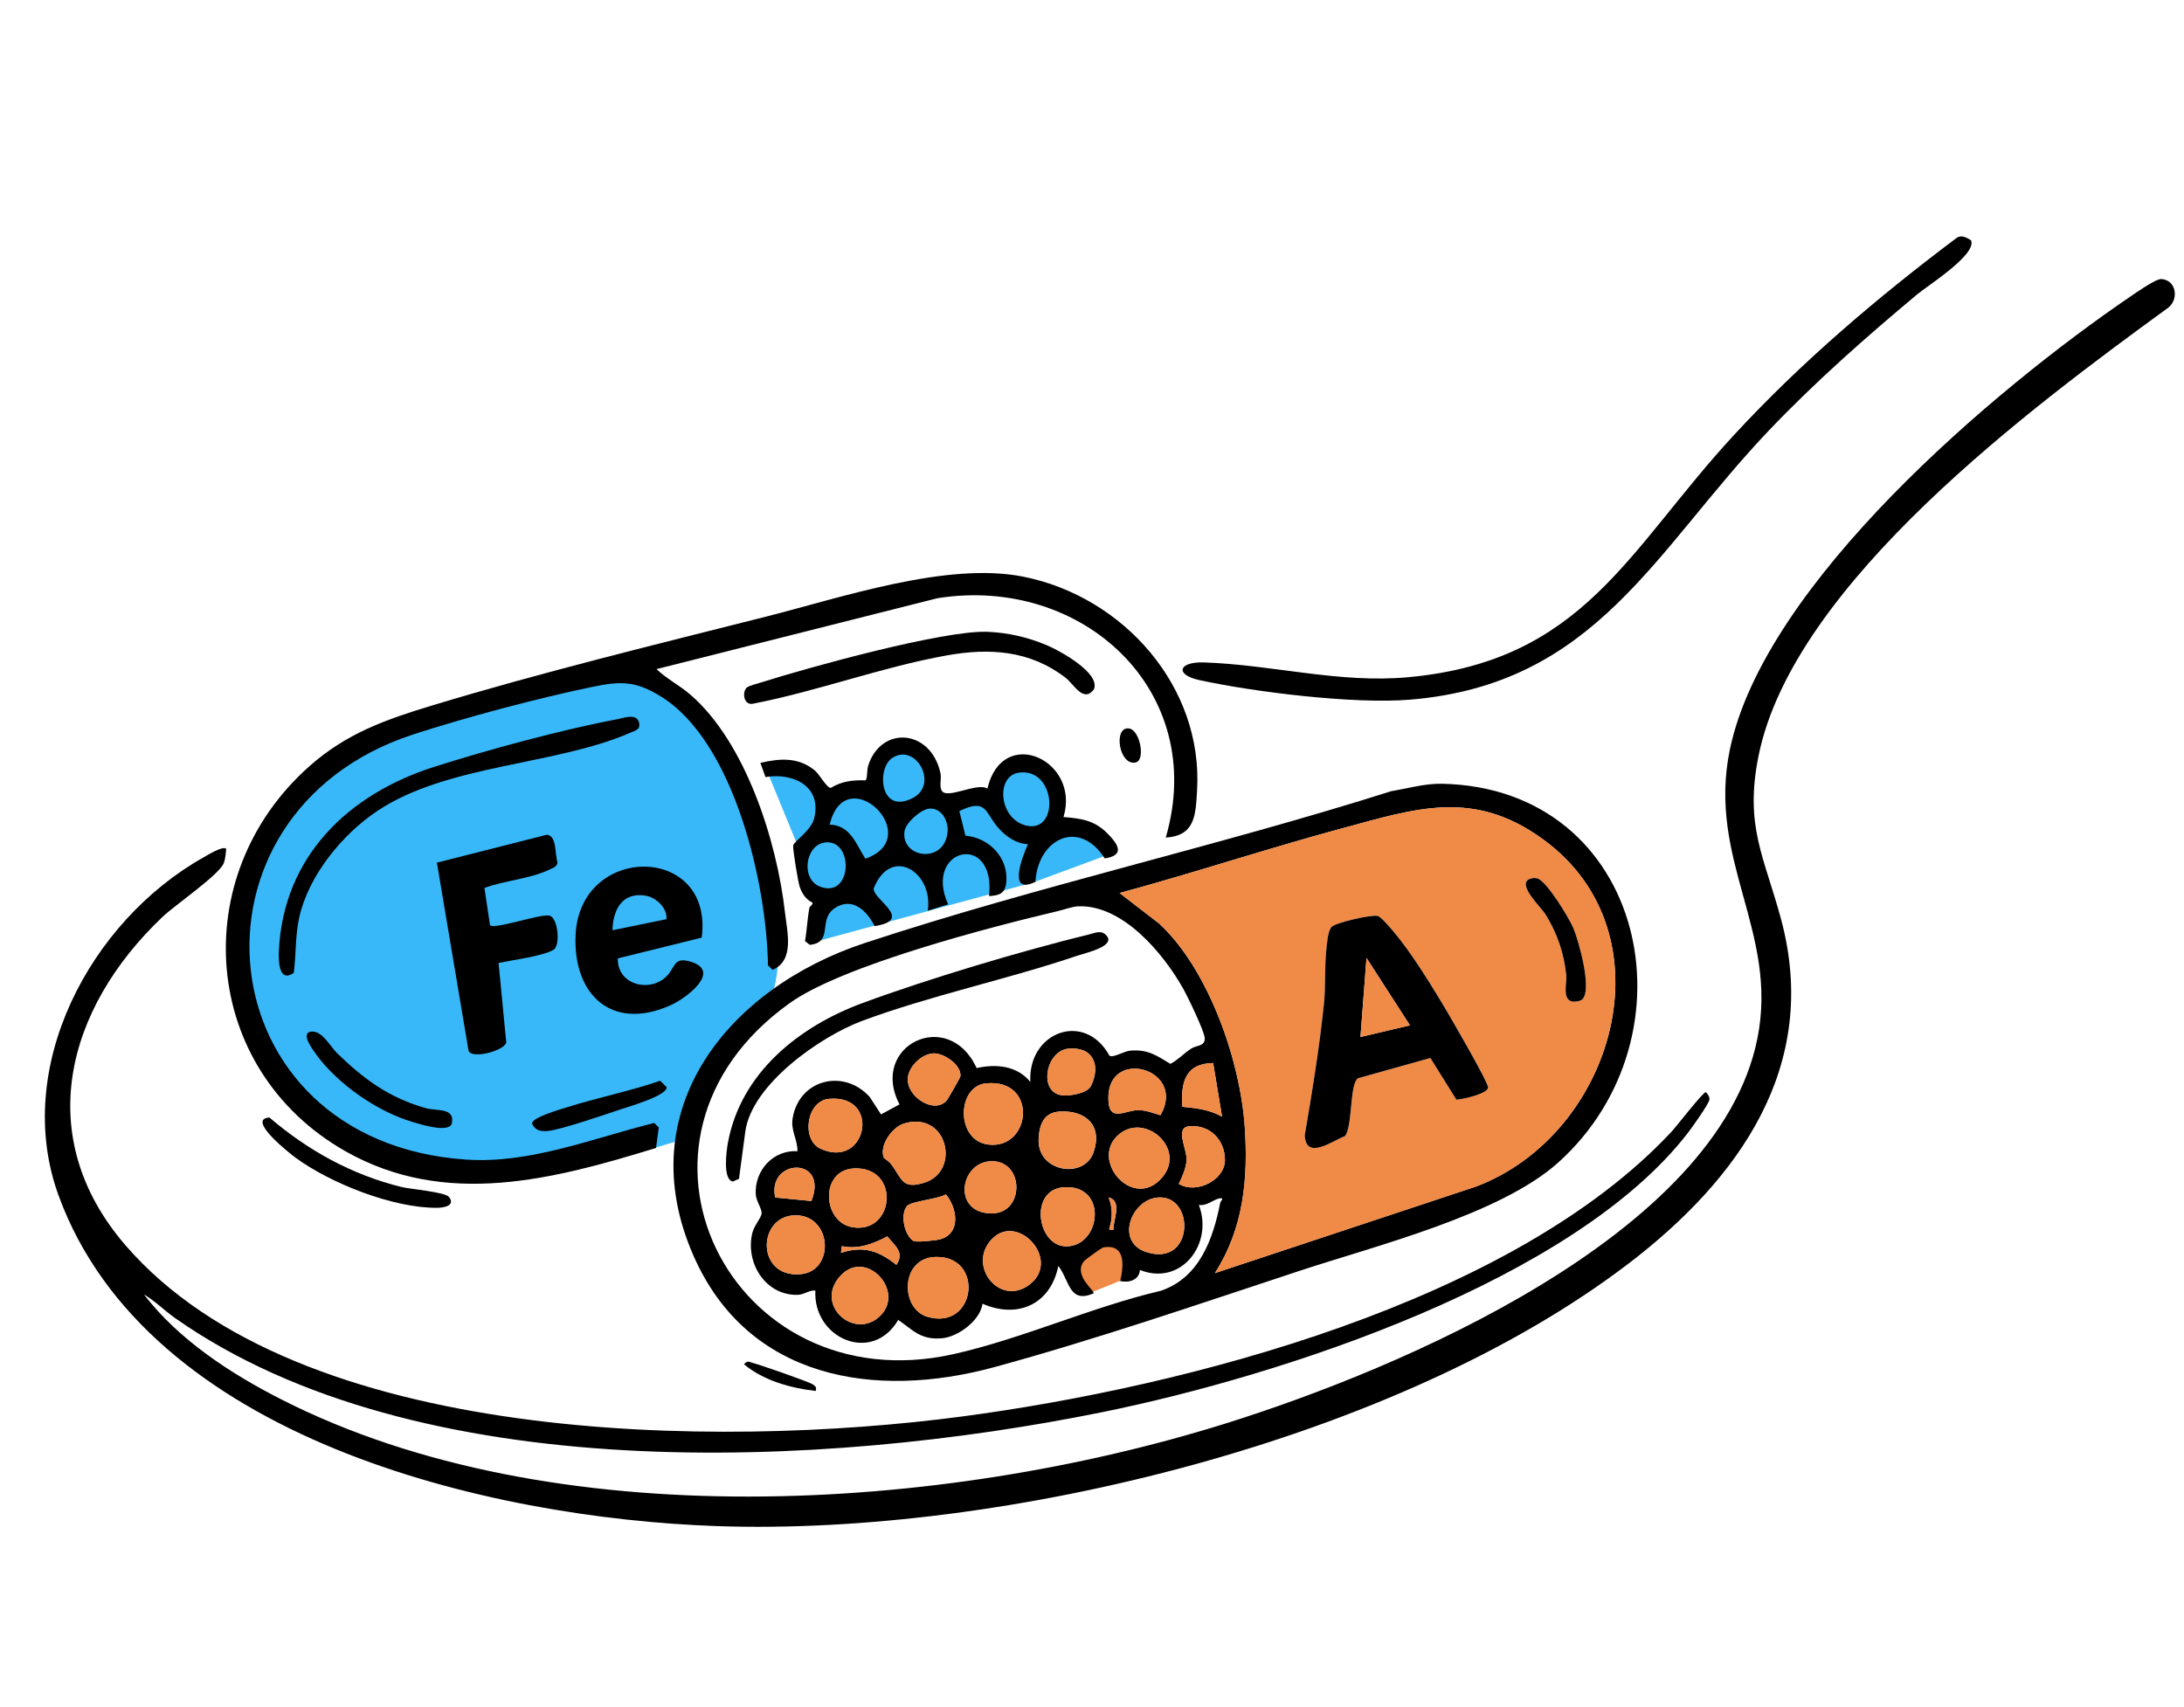 <svg width="362" height="283" viewBox="0 0 362 283" fill="none" xmlns="http://www.w3.org/2000/svg">
<path d="M41.575 144.664C45.747 122.503 85.142 112.367 104.318 110.069C117.871 117.748 118.651 121.828 125.405 137.876C130.809 150.715 129.207 161.86 127.73 165.828C119.991 169.338 115.284 182.467 113.898 188.593C78.548 200.38 57.85 191.014 51.92 184.857C46.733 180.694 37.403 166.826 41.575 144.664Z" fill="#38B8F8"/>
<path d="M187.305 211.651C184.915 212.531 180.124 214.667 179.529 214.588L177.881 208.499L184.008 205.152C184.917 205.905 186.767 207.452 186.896 207.621C187.025 207.789 187.177 210.245 187.305 211.651Z" fill="#F08A47"/>
<path d="M132.275 140.308L126.847 127.088C132.224 125.383 135.518 129.256 136.493 131.406C139.271 131.398 144.839 131.006 144.889 129.498C144.952 127.613 146.155 125.691 147.891 124.03C149.281 122.701 152.107 124.593 153.347 125.705L155.243 132.774L163.676 132.007C164.25 131.011 165.779 128.729 167.298 127.569C175.701 124.753 176.055 132.399 175.182 136.574L184.779 141.263L171.237 146.27L133.908 156.43L135.546 152.673C135.802 151.697 135.919 149.315 134.332 147.588C132.745 145.861 132.299 142.015 132.275 140.308Z" fill="#38B8F8"/>
<path d="M269.904 209.458C231.745 238.621 166.358 254.62 118.777 252.952C80.836 251.624 24.401 238.399 9.711 198.163C1.987 177.01 14.911 152.681 33.729 142.117C34.314 141.79 37.03 140.081 37.498 140.719C37.394 141.493 37.378 142.294 37.105 143.037C36.392 144.971 29.048 149.973 26.927 151.988C10.857 167.24 5.352 188.501 20.782 206.389C49.467 239.646 119.037 240.12 159.304 234.806C196.692 229.872 250.635 215.892 277.051 187.588C277.886 186.692 282.296 180.98 282.723 181.045C282.893 181.071 283.436 181.829 283.341 182.279C283.176 183.067 280.504 186.822 279.818 187.711C260.902 212.307 212.334 228.053 182.759 234.057C136.459 243.458 69.196 246.722 28.999 218.46C27.251 217.231 25.703 215.634 23.856 214.554C29.649 222.098 38.249 227.7 46.678 231.98C91.671 254.844 156.097 250.682 203.21 235.926C231.69 227.008 284.706 204.831 291.286 172.155C294.854 154.43 282.928 142.598 286.72 124.271C292.419 96.72 330.566 64.504 353.109 49.151C354.109 48.47 357.347 46.192 358.256 46.252C360.668 46.419 361.187 49.453 359.474 50.936C336.994 67.316 297.276 96.638 291.483 125.266C289.118 136.961 292.445 142.021 295.238 152.459C301.726 176.715 288.213 195.474 269.907 209.462L269.904 209.458Z" fill="black"/>
<path d="M238.966 129.906C272.918 130.598 281.651 171.716 258.265 192.704C248.649 201.332 228.113 206.454 215.544 210.599C199 216.052 181.47 222.079 164.724 226.627C145.044 231.973 123.953 228.629 114.954 208.154C104.264 183.841 120.832 163.725 143.345 156.304C171.848 146.904 201.898 140.244 230.569 131.147C233.28 130.691 236.202 129.851 238.966 129.91L238.966 129.906ZM201.364 211.025L244.624 196.683C267.541 188.059 277.238 154.84 255.846 139.181C244.236 130.682 234.69 133.996 222.293 137.342C209.998 140.664 197.862 144.692 185.57 148.018L192.191 153.128C200.348 160.749 205.554 175.746 206.315 186.715C206.91 195.303 206.126 203.638 201.364 211.022L201.364 211.025ZM183.903 174.978C184.448 175.407 186.34 174.225 187.351 174.144C190.264 173.904 191.678 174.942 193.998 176.338C195.267 175.682 196.252 174.576 197.437 173.81C198.369 173.211 199.701 173.469 199.692 172.123C199.682 171.005 196.828 165.133 196.093 163.831C192.808 158.008 186.091 149.954 178.74 150.222C177.777 150.256 176.36 150.775 175.343 151.014C164.181 153.646 139.683 159.999 130.923 166.247C99.115 188.939 121.074 232.724 158.056 224.449C169.406 221.91 180.987 216.622 192.412 213.949C198.792 211.799 201.071 205.397 202.261 199.324C202.295 199.15 203.073 198.429 202.074 198.648C201.076 198.866 199.969 199.953 198.71 199.713C201.187 206.197 195.762 213.223 188.95 210.503C188.803 212.169 187.176 212.667 185.675 212.341C186.263 209.811 186.616 206.147 182.904 206.753C182.598 206.803 179.881 208.773 179.661 209.058C177.801 211.449 181.626 213.993 181.236 214.391C177.162 216.119 177.314 212.262 175.419 209.835C174.145 216.167 168.735 218.655 162.852 216.097C162.475 218.89 158.761 221.635 156.054 221.83C152.583 222.082 151.432 220.547 148.882 218.775C144.555 226.164 134.732 221.834 135.147 213.911C134.076 213.821 133.297 214.603 132.193 214.626C126.854 214.738 123.504 209.285 124.697 204.378C124.994 203.149 126.139 201.893 126.234 201.179C126.341 200.379 125.327 199.123 125.266 197.941C125.066 193.939 128.212 190.569 132.181 190.815C132.196 188.749 131.008 187.436 131.399 185.246C132.536 178.863 139.898 177.094 144.158 181.828L146.029 184.713L149.094 183.055C144.001 173.31 157.219 166.847 161.878 177.038C165.104 176.307 168.596 176.637 170.781 179.333C170.332 171.068 179.788 167.492 183.895 174.985L183.903 174.978ZM201.079 176.197C196.402 176.284 195.727 179.435 195.964 183.45C198.336 183.692 200.45 183.91 202.553 185.084L201.079 176.197ZM177.091 173.818C173.337 174.173 172.074 180.99 175.972 181.541C177.225 181.72 180.211 181.244 180.823 180.008C182.498 176.627 181.221 173.431 177.091 173.818ZM192.354 184.846C196.751 177.187 183.719 173.522 183.712 181.965C183.708 186.357 186.541 183.888 188.892 184.009C190.193 184.077 191.152 184.523 192.354 184.846ZM154.684 174.601C152.754 174.706 150.655 176.732 150.476 178.662C150.188 181.785 154.878 184.77 156.939 182.38C157.087 182.207 159.177 178.609 159.196 178.38C159.358 176.49 156.408 174.505 154.684 174.601ZM163.461 179.563C158.55 180.017 158.368 189.118 163.876 189.721C170.948 190.499 172.098 178.767 163.461 179.563ZM195.389 196.229C198.243 197.992 203.061 195.625 203.035 192.248C203.012 188.962 200.613 186.457 197.247 186.659C194.54 186.823 196.851 190.468 196.666 192.45C196.549 193.722 195.939 195.087 195.389 196.229ZM175.707 184.236C173.013 184.364 172.269 186.389 172.156 188.797C171.898 194.299 179.685 195.498 181.243 191.041C182.8 186.584 180.028 184.029 175.707 184.236ZM185.664 187.872C180.241 192.021 187.86 200.944 192.689 195.096C196.534 190.437 190.021 184.542 185.664 187.872ZM137.396 182.136C133.651 182.476 132.772 188.917 136.004 190.402C143.668 193.917 146.154 181.344 137.396 182.136ZM146.498 191.894C146.543 192.006 147.325 192.478 147.622 192.858C149.548 195.308 149.416 197.286 153.326 195.991C159.265 194.024 157.043 184.098 149.864 186.221C147.838 186.818 145.689 189.95 146.501 191.895L146.498 191.894ZM164.013 192.492C159.058 192.909 157.907 200.987 164.246 201.126C170.003 201.255 169.807 192.005 164.013 192.492ZM191.963 198.486C187.491 198.801 184.812 205.846 189.998 207.527C197.94 210.099 198.117 198.055 191.963 198.486ZM176.298 196.795C170.502 197.206 171.906 206.629 176.766 206.585C182.524 206.532 183.679 196.27 176.298 196.795ZM184.536 203.859C184.511 202.144 186.109 199.086 183.746 198.464C184.368 199.959 184.443 201.719 183.959 203.301C183.743 204.014 183.832 203.746 184.536 203.859ZM141.539 193.67C135.864 193.942 136.29 202.572 141.282 203.413C148.333 204.604 149.29 193.301 141.539 193.67ZM134.49 199.071C137.43 191.603 127.106 191.985 128.49 198.489L134.49 199.071ZM156.78 197.97C155.473 198.769 150.983 199.104 150.325 199.918C149.146 201.381 149.95 204.801 151.399 205.684C151.851 205.96 155.181 205.602 155.859 205.409C159.346 204.413 158.643 200.184 156.781 197.967L156.78 197.97ZM170.725 212.859C175.883 208.796 168.739 200.995 164.465 205.324C160.134 209.713 165.753 216.776 170.725 212.859ZM131.811 201.439C125.527 201.509 125.271 211.736 132.592 211.211C138.449 210.789 137.958 201.371 131.811 201.439ZM148.579 209.65C149.976 207.577 148.333 206.498 147.08 204.937C144.709 206.161 142.285 207.132 139.537 206.553L139.389 207.666C143.119 206.441 145.619 207.313 148.579 209.65ZM155.092 208.34C149.201 208.48 149.18 216.914 153.696 218.252C161.772 220.64 163.259 208.147 155.092 208.34ZM145.375 218.552C150.76 214.436 143.227 206.149 138.864 211.995C135.487 216.52 141.306 221.659 145.375 218.552Z" fill="black"/>
<path d="M193.227 138.821C200.305 114.492 179.403 95.338 155.395 99.152L108.815 110.908C110.507 112.527 112.637 113.588 114.419 115.128C123.598 123.06 128.771 139.409 130.105 151.192C130.486 154.552 131.727 159.179 128.059 160.756L127.291 160.017C127.098 146.58 121.739 123.032 109.598 115.477C105.357 112.839 102.891 112.873 98.21 113.846C89.171 115.72 77.304 118.868 68.524 121.724C28.608 134.704 33.598 189.331 77.348 192.211C87.918 192.907 98.371 188.635 108.426 186.131L109.195 186.866L108.739 190.277C91.763 195.476 73.908 200.252 57.285 190.837C33.268 177.231 30.787 145.234 51.232 127.048C57.463 121.504 64.005 119.243 71.819 116.875C89.683 111.461 108.854 106.786 127.006 102.198C139.561 99.025 157.013 93.048 169.671 95.595C186.157 98.914 199.438 113.755 198.416 131.021C198.171 135.119 198.106 138.526 193.219 138.831L193.227 138.821Z" fill="black"/>
<path d="M134.177 150.419C134.209 150.264 134.82 149.914 134.64 149.591C133.568 149.08 132.925 148.085 132.552 146.991C132.281 146.189 131.383 140.776 131.472 140.14C131.561 139.505 134.436 137.678 134.943 135.667C136.288 130.333 131.481 128.021 126.882 128.804L126.031 126.449C129.247 125.697 132.328 125.457 135.067 127.713C135.78 128.3 137.06 130.618 137.699 130.601C139.499 129.486 141.367 129.277 143.44 129.346C143.792 129.204 143.666 127.653 143.9 126.924C146.023 120.217 154.277 120.812 155.883 128.153C156.074 129.019 155.692 130.176 156.035 130.956C156.793 132.675 161.93 129.597 163.663 130.711C166.167 120.045 179.138 126.011 176.275 135.425C179.204 135.664 181.354 135.952 183.497 138.082C185.285 139.862 186.586 141.77 183.11 142.282C178.863 135.611 172.003 139.061 171.63 146.156C166.998 148.438 169.372 142.197 170.375 139.934C168.402 139.822 166.705 138.641 165.444 137.196C163.227 134.659 163.579 132.222 159.015 134.441L160.016 138.508C163.922 138.864 167.142 142.115 166.797 146.173C166.638 148.068 165.715 148.429 163.937 148.529C165.085 137.724 152.96 140.565 157.154 149.902L153.776 150.954C154.752 144.526 147.639 140.066 144.804 147.287C144.744 149.149 151.568 152.465 144.969 153.507C143.675 150.919 141.219 148.553 138.299 150.572C135.554 152.466 138.184 156.221 134.225 156.608L133.429 155.987C133.758 154.149 133.812 152.24 134.174 150.411L134.177 150.419ZM147.814 125.689C145.305 127.433 145.806 135.134 151.329 132.251C155.676 129.985 151.729 122.967 147.814 125.689ZM168.823 128.079C164.949 128.679 165.578 135.934 170.265 136.878C175.659 137.966 175.025 127.12 168.823 128.079ZM137.523 136.678C140.979 136.799 141.874 139.906 143.44 142.334C153.639 138.743 140.166 125.656 137.523 136.678ZM154.041 134.034C152.656 134.136 150.142 136.349 149.927 137.759C149.252 142.22 156.51 143.299 157.057 137.958C157.247 136.113 156.102 133.881 154.041 134.03L154.041 134.034ZM136.645 139.654C133.456 140.14 132.648 145.822 136.045 147.01C141.363 148.868 141.53 138.909 136.645 139.654Z" fill="black"/>
<path d="M326.692 39.814C327.771 42.143 319.494 47.353 317.785 48.783C309.307 55.867 300.897 63.271 293.265 71.279C274.237 91.24 264.592 113.443 233.659 115.975C224.421 116.733 207.972 114.729 198.781 112.725C194.675 111.828 195.322 109.65 199.569 109.797C211.005 110.189 221.951 113.313 233.476 112.244C262.55 109.543 269.828 91.17 287.309 72.213C298.511 60.067 311.138 49.331 324.321 39.425C325.112 38.883 325.977 39.382 326.695 39.818L326.692 39.814Z" fill="black"/>
<path d="M81.221 153.353C81.895 154.117 89.365 151.491 91.018 151.757C92.501 151.997 92.943 156.736 91.74 157.438C89.965 158.481 84.828 159.147 82.639 159.608L83.912 172.807C83.545 174.193 78.179 175.589 77.664 174.173L72.416 142.987L90.626 138.361C92.353 138.505 91.936 141.596 92.412 142.966C92.296 143.722 91.59 143.878 91.018 144.158C87.964 145.65 83.537 145.968 80.297 147.178L81.221 153.356L81.221 153.353Z" fill="black"/>
<path d="M102.41 158.853C102.254 163.198 107.684 164.639 110.506 161.801C111.993 160.303 111.629 158.52 114.534 159.42C119.673 161.007 113.723 165.464 111.177 166.609C101.493 170.964 94.978 164.975 95.401 155.031C96.055 139.734 118.346 139.845 116.308 155.412L102.41 158.853ZM110.465 152.352C110.646 150.547 108.774 148.745 107.017 148.461C103.148 147.83 101.607 150.748 101.522 154.19L110.465 152.356L110.465 152.352Z" fill="black"/>
<path d="M105.704 119.285C105.965 119.626 106.091 120.325 105.824 120.713C105.436 121.146 104.887 121.262 104.384 121.483C92.081 126.848 74.133 126.681 62.543 134.413C56.757 138.275 51.18 145.069 49.616 151.99C48.924 155.04 49.095 158.187 48.692 161.261C46.226 162.938 46.138 159.348 46.222 157.58C46.981 141.925 57.737 131.643 71.971 127.104C80.778 124.297 93.285 120.897 102.313 119.214C103.303 119.028 104.998 118.365 105.704 119.285Z" fill="black"/>
<path d="M163.655 104.723C167.068 104.853 170.428 105.639 173.563 106.967C175.585 107.824 182.466 111.556 181.316 114.265C179.571 116.558 178.052 113.443 176.597 112.321C170.698 107.784 163.993 107.377 156.961 108.63C146.264 110.533 135.421 114.598 124.691 116.664C123.369 116.835 122.955 114.947 123.711 114.026C123.991 113.681 125.73 113.254 126.315 113.068C134.049 110.613 156.388 104.445 163.655 104.723Z" fill="black"/>
<path d="M44.66 185.232C51.034 190.695 58.341 194.731 66.567 196.753C67.997 197.103 73.785 197.573 74.427 198.405C75.524 199.828 73.613 200.19 72.453 200.198C65.191 200.257 54.78 196.156 48.951 191.863C48.148 191.271 40.721 185.47 44.661 185.228L44.66 185.232Z" fill="black"/>
<path d="M52.379 174.729C51.852 174 49.8 171.306 51.475 171.008C53.341 170.674 54.724 173.445 55.87 174.563C60.273 178.851 64.534 181.983 70.574 183.68C72.388 184.191 75.537 183.521 74.864 186.317C74.172 187.784 69.734 186.366 68.43 185.984C62.524 184.244 55.989 179.71 52.371 174.732L52.379 174.729Z" fill="black"/>
<path d="M109.417 179.137L110.504 180.214C110.56 181.603 104.284 183.404 102.992 183.837C100.574 184.647 92.748 187.335 90.746 187.469C89.581 187.548 88.657 187.375 88.183 186.217C88.15 185.217 93.03 183.832 94.066 183.505C99.125 181.916 104.398 180.875 109.421 179.134L109.417 179.137Z" fill="black"/>
<path d="M135.195 230.556C131.071 230.084 126.55 228.833 123.314 226.132C123.939 225.417 124.177 225.763 124.865 225.938C126.056 226.241 134.052 229.021 134.688 229.447C135.161 229.763 135.402 229.943 135.195 230.556Z" fill="black"/>
<path d="M187.13 120.744C188.992 121.008 189.904 126.06 188.213 126.387C185.43 126.924 184.51 120.375 187.13 120.744Z" fill="black"/>
<path d="M201.364 211.025C206.125 203.642 206.91 195.303 206.315 186.719C205.554 175.746 200.351 160.75 192.191 153.132L185.569 148.021C197.865 144.696 209.997 140.667 222.293 137.346C234.69 133.996 244.235 130.685 255.845 139.184C277.237 154.844 267.537 188.062 244.624 196.686L201.363 211.029L201.364 211.025ZM262.168 165.72C264.037 164.289 261.652 155.867 260.752 153.782C260.021 152.082 256.402 146.101 254.836 145.608C254.37 145.462 253.908 145.552 253.463 145.708C251.443 146.684 255.379 150.296 256.186 151.597C258.084 154.652 259.258 158.084 259.601 161.667C259.722 162.917 258.898 165.564 260.52 165.985C260.908 166.086 261.84 165.964 262.161 165.719L262.168 165.72ZM237.09 175.358L241.406 182.277C242.441 182.211 246.617 181.307 246.652 180.255C246.671 179.633 243.777 174.536 243.215 173.529C240.357 168.418 236.544 161.9 233.151 157.194C232.417 156.176 229.272 152.079 228.356 151.825C227.374 151.55 221.394 152.92 220.727 153.627C220.061 154.333 219.922 156.62 219.815 157.711C219.548 160.417 219.73 163.645 219.455 166.331C218.703 173.629 217.507 180.966 216.266 188.188C216.466 192.387 220.843 189.099 222.957 188.302C224.237 186.515 223.667 179.835 225.069 178.728L237.094 175.359L237.09 175.358Z" fill="#F08A47"/>
<path d="M155.092 208.34C163.259 208.147 161.772 220.64 153.696 218.252C149.176 216.913 149.201 208.48 155.092 208.34Z" fill="#F08A47"/>
<path d="M146.498 191.894C145.686 189.949 147.838 186.821 149.861 186.22C157.039 184.097 159.261 194.023 153.323 195.99C149.412 197.285 149.544 195.307 147.618 192.858C147.321 192.477 146.543 192.006 146.494 191.893L146.498 191.894Z" fill="#F08A47"/>
<path d="M163.461 179.563C172.098 178.767 170.948 190.499 163.876 189.721C158.368 189.117 158.55 180.016 163.461 179.563Z" fill="#F08A47"/>
<path d="M185.664 187.872C190.021 184.542 196.534 190.437 192.689 195.096C187.86 200.945 180.241 192.017 185.664 187.872Z" fill="#F08A47"/>
<path d="M141.539 193.67C149.286 193.3 148.333 204.604 141.282 203.412C136.29 202.571 135.864 193.942 141.539 193.67Z" fill="#F08A47"/>
<path d="M131.811 201.44C137.958 201.371 138.449 210.789 132.592 211.211C125.271 211.736 125.527 201.513 131.811 201.44Z" fill="#F08A47"/>
<path d="M175.707 184.236C180.028 184.029 182.77 186.667 181.243 191.041C179.715 195.415 171.898 194.299 172.156 188.797C172.269 186.389 173.012 184.368 175.707 184.236Z" fill="#F08A47"/>
<path d="M170.725 212.859C165.753 216.776 160.134 209.714 164.465 205.324C168.739 200.996 175.883 208.796 170.725 212.859Z" fill="#F08A47"/>
<path d="M176.298 196.794C183.679 196.27 182.524 206.532 176.766 206.584C171.905 206.632 170.502 197.206 176.298 196.794Z" fill="#F08A47"/>
<path d="M145.375 218.553C141.31 221.66 135.488 216.52 138.864 211.995C143.227 206.149 150.76 214.437 145.375 218.553Z" fill="#F08A47"/>
<path d="M191.963 198.487C198.118 198.051 197.94 210.095 189.998 207.527C184.812 205.85 187.491 198.802 191.963 198.487Z" fill="#F08A47"/>
<path d="M137.396 182.137C146.154 181.341 143.668 193.917 136.004 190.402C132.772 188.918 133.651 182.477 137.396 182.137Z" fill="#F08A47"/>
<path d="M164.013 192.493C169.807 192.006 170.003 201.256 164.246 201.127C157.907 200.984 159.062 192.91 164.013 192.493Z" fill="#F08A47"/>
<path d="M192.354 184.846C191.151 184.527 190.196 184.077 188.891 184.009C186.541 183.888 183.708 186.357 183.712 181.965C183.715 173.522 196.747 177.186 192.354 184.846Z" fill="#F08A47"/>
<path d="M195.389 196.229C195.935 195.087 196.549 193.726 196.666 192.45C196.851 190.468 194.54 186.82 197.247 186.659C200.613 186.457 203.012 188.963 203.035 192.249C203.061 195.626 198.243 197.992 195.389 196.229Z" fill="#F08A47"/>
<path d="M154.684 174.601C156.408 174.505 159.358 176.493 159.196 178.38C159.177 178.609 157.087 182.207 156.939 182.38C154.878 184.771 150.188 181.781 150.476 178.662C150.655 176.732 152.758 174.707 154.684 174.601Z" fill="#F08A47"/>
<path d="M156.78 197.971C158.642 200.189 159.346 204.417 155.858 205.413C155.181 205.607 151.85 205.964 151.399 205.688C149.95 204.802 149.146 201.381 150.325 199.922C150.983 199.109 155.469 198.773 156.78 197.975L156.78 197.971Z" fill="#F08A47"/>
<path d="M177.091 173.819C181.221 173.431 182.494 176.627 180.823 180.008C180.211 181.244 177.225 181.72 175.972 181.541C172.074 180.99 173.341 174.17 177.091 173.819Z" fill="#F08A47"/>
<path d="M201.079 176.197L202.553 185.084C200.45 183.91 198.336 183.692 195.964 183.451C195.727 179.439 196.402 176.285 201.079 176.197Z" fill="#F08A47"/>
<path d="M134.49 199.071L128.49 198.489C127.106 191.988 137.434 191.604 134.49 199.071Z" fill="#F08A47"/>
<path d="M148.579 209.651C145.619 207.313 143.116 206.441 139.393 207.666L139.541 206.554C142.285 207.133 144.709 206.161 147.08 204.937C148.333 206.498 149.977 207.573 148.579 209.651Z" fill="#F08A47"/>
<path d="M184.536 203.86C183.832 203.747 183.743 204.015 183.959 203.302C184.443 201.719 184.368 199.96 183.746 198.464C186.109 199.087 184.511 202.145 184.536 203.86Z" fill="#F08A47"/>
<path d="M237.09 175.359L225.065 178.728C223.663 179.839 224.232 186.519 222.953 188.302C220.843 189.099 216.466 192.388 216.262 188.188C217.503 180.966 218.699 173.629 219.451 166.331C219.726 163.645 219.548 160.418 219.811 157.711C219.919 156.62 220.058 154.333 220.724 153.627C221.39 152.92 227.37 151.55 228.352 151.825C229.272 152.08 232.413 156.176 233.148 157.195C236.54 161.9 240.353 168.418 243.211 173.529C243.773 174.536 246.667 179.633 246.648 180.255C246.614 181.303 242.438 182.211 241.403 182.277L237.086 175.358L237.09 175.359ZM233.701 169.949L226.495 158.779L225.498 171.883L233.697 169.949L233.701 169.949Z" fill="black"/>
<path d="M262.168 165.721C261.848 165.966 260.915 166.087 260.527 165.986C258.906 165.565 259.729 162.919 259.608 161.668C259.265 158.086 258.092 154.654 256.194 151.598C255.383 150.297 251.45 146.686 253.47 145.71C253.911 145.553 254.378 145.464 254.843 145.609C256.405 146.102 260.028 152.088 260.76 153.783C261.655 155.868 264.044 164.29 262.175 165.722L262.168 165.721Z" fill="black"/>
<path d="M122.494 195.387L121.488 195.835C119.754 195.604 120.413 190.728 120.642 189.467C122.763 177.812 132.46 170.133 142.947 166.263C153.951 162.201 169.197 157.653 180.608 154.857C181.56 154.624 182.443 154.163 183.265 154.927C185.262 156.785 179.958 157.939 178.637 158.387C167.02 162.33 154.265 164.984 142.873 169.225C135.995 171.787 124.581 179.739 123.533 187.581L122.491 195.386L122.494 195.387Z" fill="black"/>
<path d="M233.701 169.949L225.502 171.883L226.499 158.779L233.701 169.949Z" fill="#F08A47"/>
</svg>
